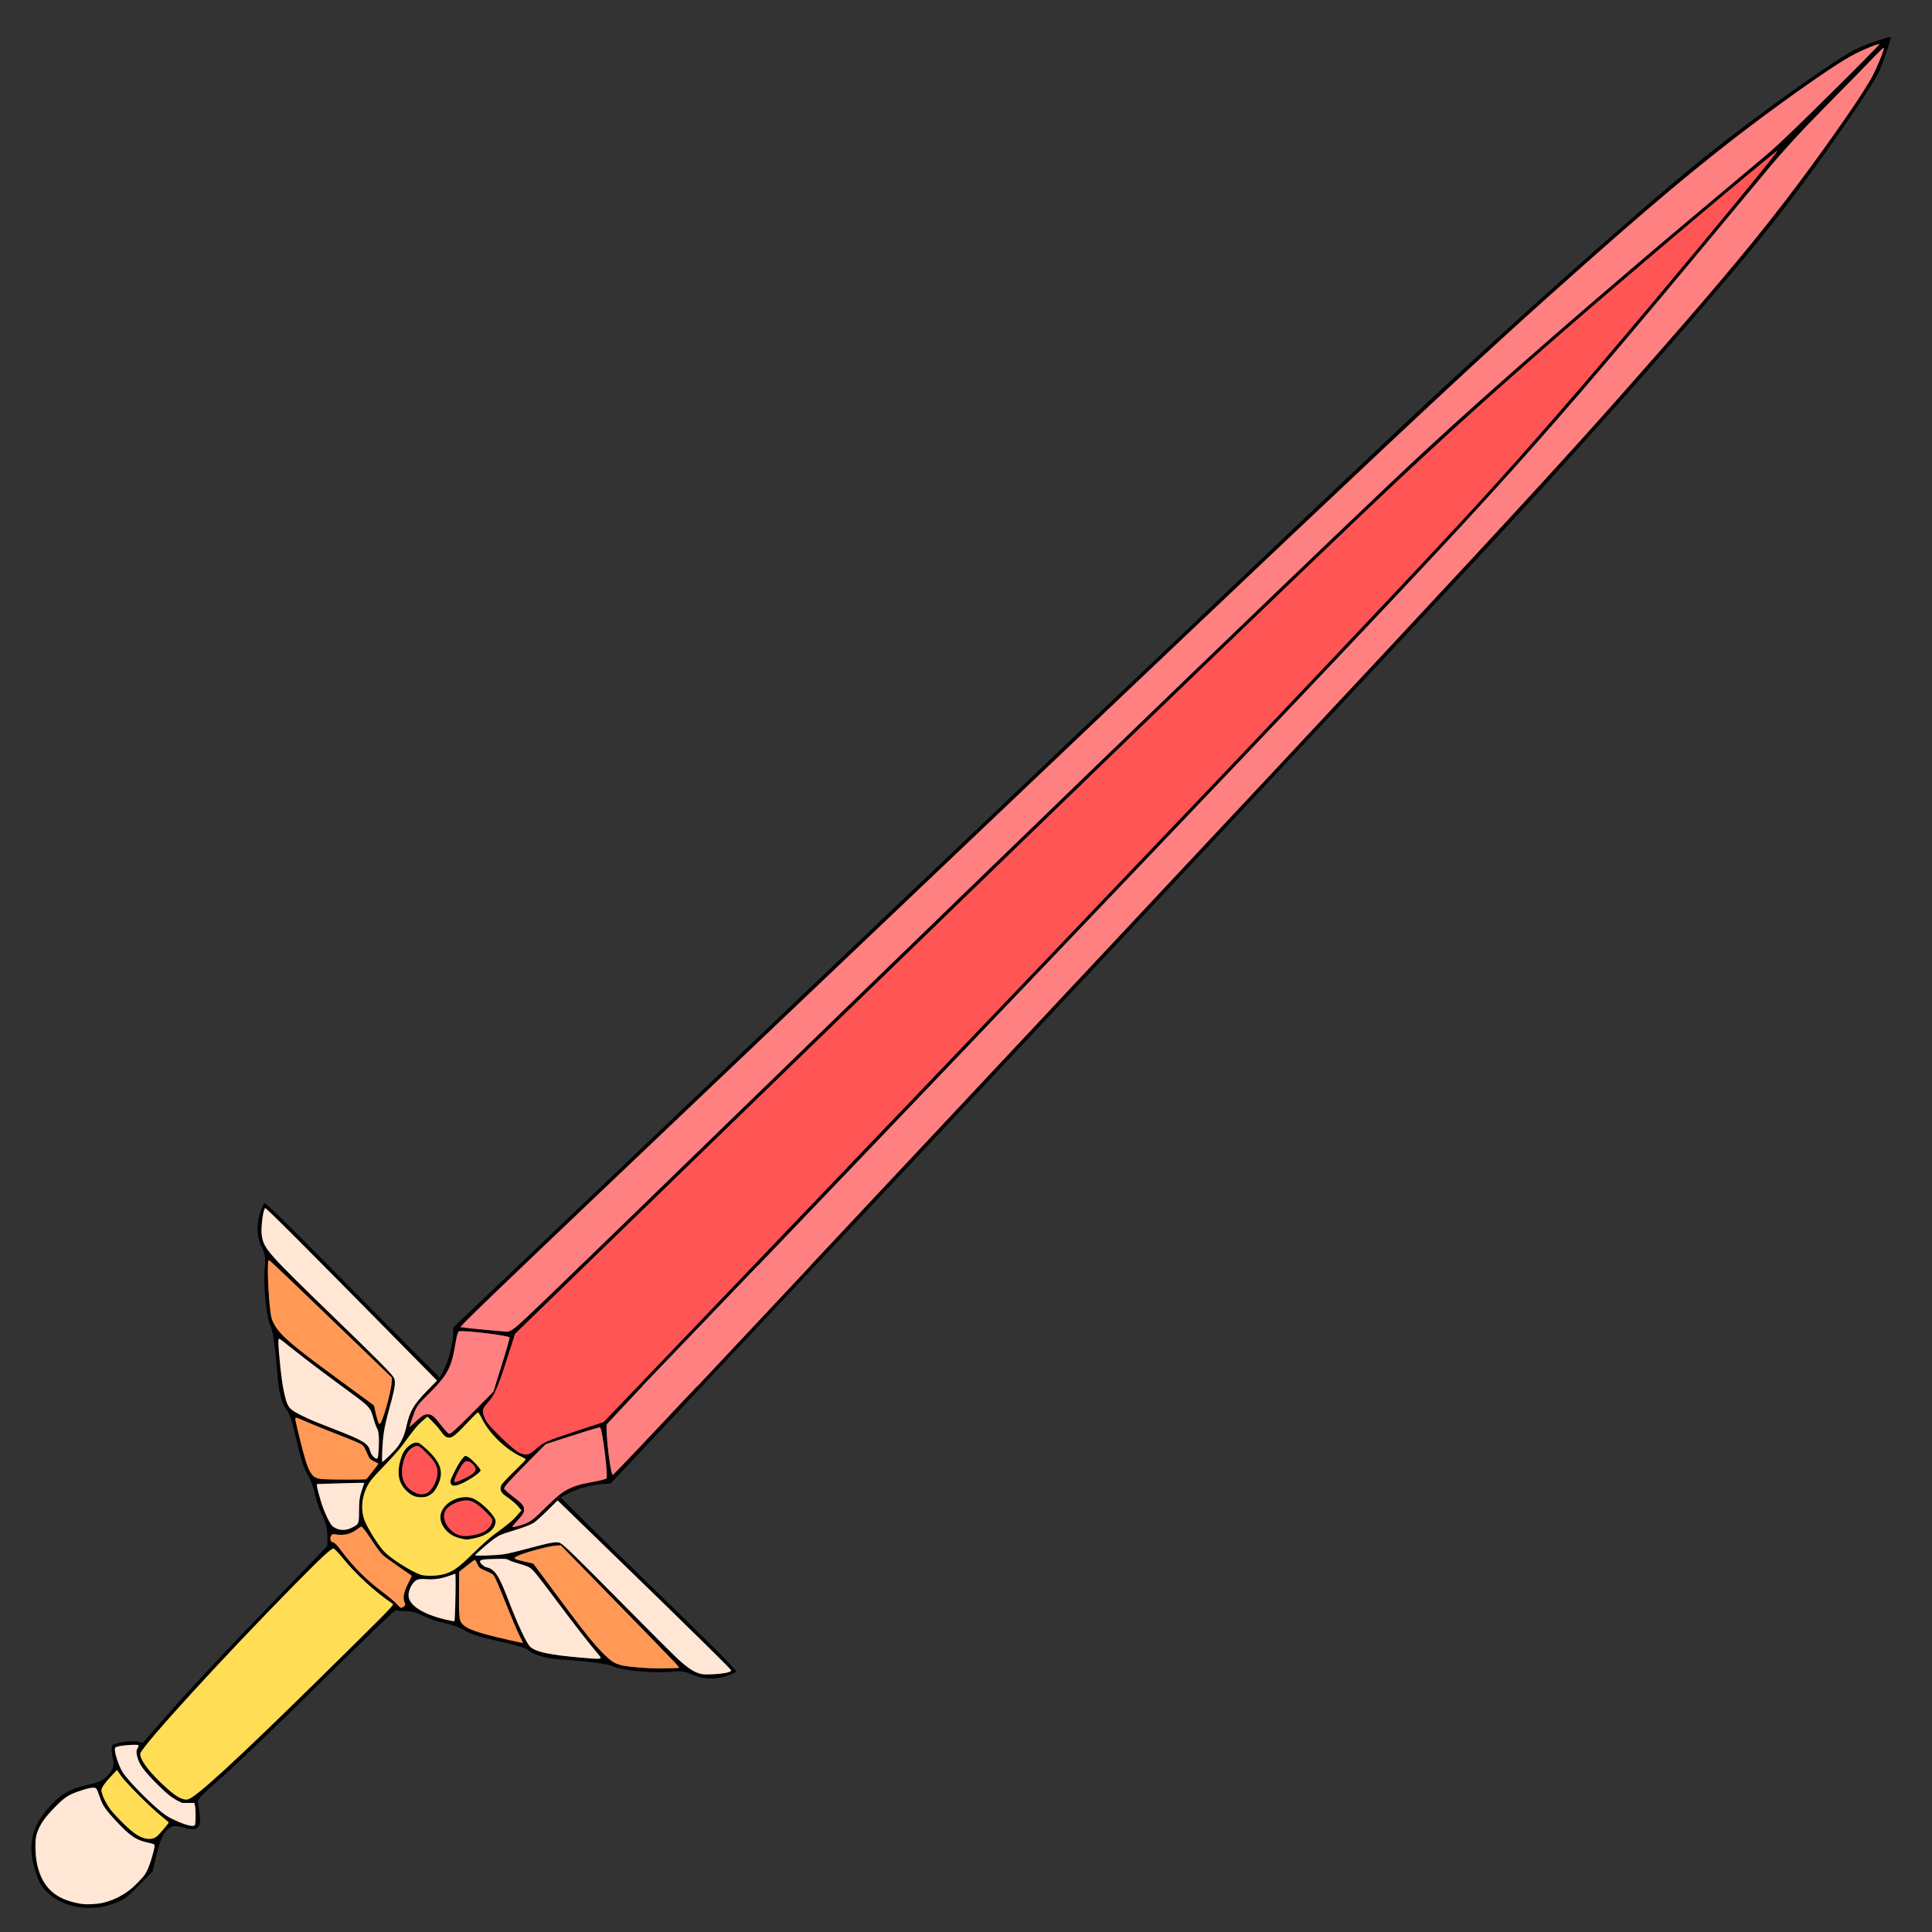 <?xml version="1.0" encoding="UTF-8" standalone="no"?>
<svg
   xmlns:dc="http://purl.org/dc/elements/1.1/"
   xmlns:cc="http://creativecommons.org/ns#"
   xmlns:rdf="http://www.w3.org/1999/02/22-rdf-syntax-ns#"
   xmlns:svg="http://www.w3.org/2000/svg"
   xmlns="http://www.w3.org/2000/svg"
   xmlns:sodipodi="http://sodipodi.sourceforge.net/DTD/sodipodi-0.dtd"
   xmlns:inkscape="http://www.inkscape.org/namespaces/inkscape"
   cursor="default"
   viewBox="0 0 256 256"
   version="1.1"
   id="svg50"
   sodipodi:docname="saintpowersword.svg"
   inkscape:version="1.0.2-2 (e86c870879, 2021-01-15)">
  <rect x="0" y="0" width="256" height="256" fill="#333333" stroke="none"/>
  <defs
     id="defs54" />
  <sodipodi:namedview
     pagecolor="#ffffff"
     bordercolor="#666666"
     borderopacity="1"
     objecttolerance="10"
     gridtolerance="10"
     guidetolerance="10"
     inkscape:pageopacity="0"
     inkscape:pageshadow="2"
     inkscape:window-width="1920"
     inkscape:window-height="1017"
     id="namedview52"
     showgrid="false"
     inkscape:zoom="24.133878"
     inkscape:cx="59.6391"
     inkscape:cy="196.32094"
     inkscape:window-x="-8"
     inkscape:window-y="-8"
     inkscape:window-maximized="1"
     inkscape:current-layer="svg50"
     inkscape:document-rotation="0" />
  <path
     style="fill:#000000;stroke-width:0.238"
     d="m 4.796,248.283 c -1.194,-3.537 -0.723,-6.079 1.617,-8.721 1.656,-1.87 2.806,-2.534 5.35,-3.09 1.198,-0.262 1.863,-0.55 2.304,-0.997 1.004,-1.019 1.131,-1.43 0.838,-2.713 -0.156,-0.68 -0.15,-1.346 0.014,-1.511 0.386,-0.388 2.944,-0.706 3.478,-0.432 0.231,0.119 0.507,0.124 0.614,0.012 0.107,-0.112 1.888,-2.136 3.958,-4.5 2.07,-2.363 7.51,-8.165 12.088,-12.894 l 8.324,-8.598 -0.005,-1.385 c -0.004,-0.942 -0.216,-1.785 -0.663,-2.636 -0.362,-0.688 -0.79,-1.921 -0.952,-2.74 -0.162,-0.819 -0.582,-1.977 -0.934,-2.575 -0.653,-1.107 -0.917,-1.959 -1.843,-5.934 -0.288,-1.238 -0.694,-2.422 -0.901,-2.632 -0.587,-0.595 -1.09,-2.195 -1.238,-3.945 -0.431,-5.07 -0.641,-6.539 -1.069,-7.473 -0.523,-1.143 -0.912,-5.622 -0.672,-7.751 0.103,-0.918 -0.006,-1.648 -0.351,-2.354 -0.685,-1.4 -0.808,-3.083 -0.332,-4.555 0.219,-0.678 0.485,-1.32 0.591,-1.427 0.145,-0.146 3.056,2.711 11.699,11.479 6.328,6.42 11.54,11.639 11.581,11.597 0.041,-0.041 0.321,-0.574 0.622,-1.182 0.566,-1.145 1.095,-3.319 1.136,-4.664 l 0.023,-0.772 13.528,-12.885 C 123.484,115.491 171.359,70.023 185.79,56.453 c 14.099,-13.258 31.704,-28.915 40.102,-35.663 7.037,-5.655 17.884,-13.358 20.309,-14.422 1.46,-0.641 4.207,-1.57 4.318,-1.461 0.11,0.11 -0.799,2.864 -1.429,4.328 -1.047,2.432 -8.672,13.335 -14.276,20.412 -6.661,8.411 -22.117,26.048 -35.292,40.271 C 186.713,83.743 134.426,139.588 87.84,189.195 l -6.934,7.384 -0.77,0.029 c -1.344,0.051 -3.514,0.595 -4.655,1.169 -0.607,0.305 -1.137,0.589 -1.178,0.63 -0.041,0.042 5.215,5.215 11.68,11.497 8.83,8.579 11.707,11.47 11.562,11.616 -0.106,0.107 -0.746,0.378 -1.423,0.602 -1.469,0.487 -3.152,0.376 -4.557,-0.299 -0.708,-0.34 -1.439,-0.444 -2.356,-0.334 -2.128,0.255 -6.609,-0.102 -7.756,-0.616 -0.937,-0.421 -2.408,-0.621 -7.481,-1.015 -1.751,-0.136 -3.355,-0.627 -3.954,-1.21 -0.212,-0.206 -1.399,-0.603 -2.639,-0.882 -3.981,-0.897 -4.836,-1.155 -5.947,-1.8 -0.6,-0.348 -1.761,-0.76 -2.581,-0.916 -0.82,-0.156 -2.057,-0.579 -2.75,-0.939 -0.788,-0.411 -1.659,-0.645 -2.33,-0.627 -0.589,0.015 -1.15,-0.05 -1.245,-0.144 -0.116,-0.115 -3.32,2.943 -9.668,9.229 -5.222,5.171 -11.124,10.847 -13.115,12.614 -3.107,2.756 -3.608,3.267 -3.528,3.596 0.051,0.211 0.165,0.951 0.252,1.643 0.227,1.797 -0.289,2.264 -1.966,1.776 -0.699,-0.203 -1.436,-0.296 -1.637,-0.206 -1.008,0.453 -1.545,1.395 -2.1,3.681 l -0.568,2.342 -1.845,1.858 c -1.748,1.761 -1.933,1.888 -3.518,2.434 -3.07,1.056 -6.606,0.394 -8.631,-1.618 -0.657,-0.652 -1.03,-1.29 -1.407,-2.407 z m 4.311,3.594 c 3.253,1.072 6.549,0.206 9.139,-2.402 1.052,-1.06 1.266,-1.426 1.78,-3.05 0.322,-1.015 0.519,-1.911 0.439,-1.991 -0.08,-0.08 -0.488,-0.204 -0.905,-0.276 -1.422,-0.245 -2.406,-0.913 -4.204,-2.859 -1.441,-1.559 -1.78,-2.059 -2.139,-3.154 -0.402,-1.23 -0.457,-1.3 -0.981,-1.272 -0.305,0.016 -1.217,0.272 -2.026,0.568 -1.291,0.473 -1.665,0.735 -3.057,2.144 -1.968,1.991 -2.606,3.452 -2.461,5.637 0.243,3.66 1.618,5.734 4.415,6.656 z M 18.215,243.184 c 0.443,0.249 1.149,0.46 1.567,0.47 0.676,0.016 0.871,-0.109 1.749,-1.117 0.847,-0.974 0.931,-1.158 0.589,-1.293 -0.684,-0.271 -5.402,-4.803 -6.018,-5.782 -0.32,-0.508 -0.6,-0.912 -0.623,-0.9 -0.023,0.014 -0.511,0.549 -1.083,1.192 -0.946,1.063 -1.023,1.238 -0.844,1.921 0.108,0.413 0.421,1.111 0.695,1.55 0.697,1.117 3.006,3.419 3.97,3.959 z m 3.656,-2.717 c 1.298,0.88 3.619,1.711 3.923,1.404 0.243,-0.245 0.175,-2.686 -0.082,-2.941 -0.089,-0.088 -0.38,-0.094 -0.646,-0.013 -0.921,0.282 -2.36,-0.553 -4.26,-2.473 -0.965,-0.975 -1.936,-2.101 -2.158,-2.503 -0.546,-0.986 -0.738,-1.997 -0.437,-2.3 0.136,-0.137 0.18,-0.315 0.099,-0.396 -0.19,-0.189 -2.792,0.074 -3.022,0.306 -0.273,0.275 0.384,2.425 1.036,3.388 0.842,1.245 4.274,4.665 5.547,5.527 z m 1.689,-2.379 c 0.419,0.208 0.962,0.385 1.207,0.393 0.789,0.027 7.273,-5.913 17.686,-16.196 l 9.784,-9.662 -0.495,-0.3 c -1.698,-1.028 -4.353,-3.387 -5.711,-5.073 -0.798,-0.991 -1.568,-1.918 -1.711,-2.06 -0.228,-0.226 -0.881,0.37 -5.4,4.931 -8.749,8.831 -20.332,21.521 -20.343,22.287 -0.003,0.214 0.186,0.727 0.42,1.14 0.595,1.05 3.644,4.085 4.563,4.54 z m 27.665,-26.752 c 0.641,0.448 1.301,1.038 1.466,1.312 0.214,0.355 0.414,0.446 0.698,0.319 0.223,-0.1 0.34,-0.293 0.266,-0.44 -0.344,-0.682 -0.216,-1.639 0.346,-2.593 0.34,-0.576 0.548,-1.112 0.464,-1.192 -0.085,-0.079 -1.012,-0.722 -2.06,-1.427 -1.872,-1.259 -1.929,-1.316 -3.09,-3.125 -0.651,-1.013 -1.274,-1.864 -1.386,-1.891 -0.112,-0.027 -0.351,0.101 -0.533,0.284 -0.603,0.607 -1.97,1.02 -2.603,0.785 -0.698,-0.258 -1.053,-0.038 -0.99,0.613 0.028,0.286 0.136,0.411 0.318,0.367 0.152,-0.036 0.441,0.179 0.644,0.477 1.62,2.396 3.988,4.782 6.461,6.509 z m -6.263,-8.679 c 0.687,0.216 1.827,-0.135 2.437,-0.749 0.151,-0.152 0.217,-0.888 0.148,-1.636 -0.07,-0.748 0.064,-1.907 0.297,-2.574 l 0.423,-1.214 -3.169,0.096 -3.169,0.096 0.373,1.496 c 0.355,1.425 1.265,3.558 1.723,4.035 0.118,0.122 0.54,0.326 0.939,0.451 z m 12.088,11.33 c 0.694,0.259 1.7,0.552 2.237,0.653 l 0.976,0.182 0.066,-3.16 0.066,-3.16 -1.193,0.448 c -0.683,0.256 -1.781,0.397 -2.568,0.33 -1.457,-0.125 -1.719,0.008 -2.268,1.155 -0.697,1.456 0.182,2.62 2.684,3.553 z m -3.884,-6.698 c 2.123,1.343 2.944,1.632 4.305,1.513 2.089,-0.183 3.026,-0.718 5.141,-2.933 1.287,-1.348 2.395,-2.314 3.346,-2.918 0.782,-0.496 1.803,-1.332 2.268,-1.857 l 0.845,-0.954 -0.574,-0.673 c -0.316,-0.37 -0.935,-0.876 -1.377,-1.125 -0.667,-0.375 -0.809,-0.555 -0.837,-1.063 -0.031,-0.547 0.155,-0.786 1.765,-2.271 1.595,-1.471 1.756,-1.677 1.418,-1.811 -1.509,-0.598 -2.179,-1.052 -3.521,-2.383 -1.342,-1.332 -1.8,-1.998 -2.409,-3.503 -0.136,-0.337 -0.341,-0.175 -1.8,1.431 -1.474,1.621 -1.711,1.808 -2.258,1.781 -0.508,-0.025 -0.689,-0.165 -1.069,-0.83 -0.252,-0.44 -0.762,-1.056 -1.134,-1.369 l -0.677,-0.569 -0.948,0.852 c -0.521,0.468 -1.35,1.495 -1.84,2.281 -0.597,0.956 -1.555,2.071 -2.894,3.367 -2.2,2.13 -2.729,3.072 -2.896,5.162 -0.108,1.343 0.188,2.189 1.472,4.207 1.362,2.14 1.53,2.307 3.676,3.664 z m -0.261,-11.121 c -0.341,-0.859 0.036,-3.108 0.681,-4.058 0.264,-0.388 0.73,-0.756 1.147,-0.905 0.664,-0.237 0.773,-0.187 1.974,0.912 1.963,1.797 2.273,3.356 1.045,5.258 -1.216,1.883 -3.882,1.219 -4.846,-1.208 z m 2.46,1.751 c 1.01,0.317 1.829,-0.252 2.36,-1.639 0.537,-1.404 0.251,-2.301 -1.191,-3.733 -1.035,-1.028 -1.147,-1.082 -1.703,-0.831 -0.749,0.34 -1.208,1.101 -1.482,2.457 -0.36,1.784 0.427,3.246 2.016,3.745 z m 3.026,3.668 c -0.408,-1.363 0.684,-2.716 2.572,-3.185 1.273,-0.316 2.355,0.163 3.745,1.659 1.108,1.193 1.159,1.301 0.926,1.967 -0.329,0.942 -1.244,1.539 -2.878,1.877 -1.962,0.406 -3.848,-0.597 -4.364,-2.318 z m 2.513,1.847 c 0.789,0.248 2.535,-0.042 3.393,-0.563 0.308,-0.187 0.68,-0.609 0.826,-0.937 0.248,-0.557 0.192,-0.669 -0.843,-1.697 -0.678,-0.673 -1.409,-1.195 -1.883,-1.344 -0.985,-0.31 -2.776,0.342 -3.328,1.211 -0.683,1.076 0.291,2.845 1.835,3.33 z m -1.174,-7.535 c 0.769,-1.728 1.605,-3.02 1.955,-3.022 0.462,-0.001 2.057,1.562 2.059,2.018 0.001,0.357 -2.671,1.926 -3.415,2.005 -0.608,0.064 -0.875,-0.382 -0.599,-1.001 z m 1.782,0.024 c 1.384,-0.687 1.687,-1.021 1.408,-1.555 -0.331,-0.632 -1.068,-0.947 -1.411,-0.602 -0.526,0.529 -1.522,2.568 -1.282,2.624 0.128,0.03 0.707,-0.18 1.285,-0.467 z m -16.104,0.139 3.134,-0.053 0.783,-0.989 c 0.43,-0.544 0.787,-1.028 0.792,-1.076 0.005,-0.048 -0.265,-0.189 -0.6,-0.313 -0.485,-0.179 -0.662,-0.387 -0.863,-1.012 -0.139,-0.432 -0.398,-0.93 -0.575,-1.106 -0.177,-0.176 -1.74,-0.847 -3.473,-1.491 -1.733,-0.644 -3.692,-1.441 -4.352,-1.771 -0.862,-0.43 -1.178,-0.493 -1.12,-0.22 0.558,2.627 1.428,5.918 1.74,6.58 0.216,0.459 0.62,0.985 0.898,1.168 0.29,0.192 1.837,0.312 3.639,0.282 z m 18.526,20.378 c 0.866,0.24 2.43,0.622 3.474,0.848 l 1.899,0.411 -0.611,-1.203 c -0.336,-0.662 -1.149,-2.617 -1.805,-4.346 -0.657,-1.729 -1.339,-3.287 -1.516,-3.462 -0.177,-0.176 -0.676,-0.431 -1.11,-0.567 -0.627,-0.197 -0.835,-0.372 -1.018,-0.856 -0.126,-0.334 -0.269,-0.604 -0.317,-0.598 -0.048,0.004 -0.527,0.363 -1.065,0.795 l -0.978,0.785 -0.063,2.989 c -0.035,1.644 0.028,3.204 0.139,3.468 0.302,0.716 1.214,1.249 2.971,1.736 z M 40.197,187.679 c 0.769,0.379 2.83,1.22 4.58,1.87 3.296,1.223 4.122,1.76 4.309,2.801 0.095,0.528 0.696,1.087 0.923,0.858 0.227,-0.229 0.274,-3.519 0.054,-3.743 -0.143,-0.145 -0.328,-0.517 -0.411,-0.826 -0.634,-2.37 -0.248,-1.933 -4.349,-4.925 -3.485,-2.542 -6.469,-4.832 -7.914,-6.072 -0.606,-0.52 -0.608,-0.502 -0.279,2.978 0.33,3.489 0.779,5.466 1.375,6.058 0.173,0.171 0.943,0.622 1.711,1 z m 31.517,31.23 c 0.619,0.196 2.702,0.495 4.629,0.663 3.482,0.304 3.501,0.302 2.976,-0.301 -1.25,-1.436 -3.561,-4.404 -6.129,-7.87 -3.022,-4.08 -2.581,-3.697 -4.956,-4.314 -0.31,-0.081 -0.683,-0.263 -0.829,-0.405 -0.225,-0.219 -3.515,-0.148 -3.742,0.081 -0.227,0.229 0.336,0.826 0.865,0.917 1.036,0.179 1.589,1.003 2.761,4.112 1.256,3.334 2.427,5.875 2.953,6.407 0.19,0.194 0.853,0.512 1.472,0.709 z M 53.066,191.142 c 0.306,-0.515 0.614,-1.291 0.685,-1.723 0.339,-2.059 1.022,-3.361 2.6,-4.954 l 1.522,-1.536 -11.267,-11.433 c -6.197,-6.288 -11.335,-11.433 -11.417,-11.432 -0.306,7.9e-4 -0.67,2.77 -0.484,3.69 0.371,1.841 0.732,2.25 9.317,10.54 6.555,6.33 8.156,7.961 8.317,8.477 0.122,0.391 -0.096,1.659 -0.562,3.263 -0.837,2.883 -1.066,4.186 -1.11,6.312 l -0.029,1.411 0.936,-0.839 c 0.515,-0.461 1.186,-1.26 1.492,-1.776 z m 13.712,14.787 c 0.792,-0.117 2.615,-0.562 4.053,-0.988 1.593,-0.473 2.863,-0.7 3.254,-0.58 0.518,0.158 2.16,1.746 8.537,8.256 8.352,8.525 8.763,8.884 10.606,9.241 0.921,0.179 3.688,-0.205 3.687,-0.511 -1.92e-4,-0.082 -5.182,-5.183 -11.514,-11.335 l -11.514,-11.185 -1.545,1.557 c -1.635,1.647 -1.602,1.63 -5.816,2.906 -0.444,0.135 -1.359,0.768 -2.184,1.514 l -1.419,1.282 1.208,0.028 c 0.665,0.015 1.856,-0.067 2.648,-0.184 z M 40.703,179.679 c 1.197,0.915 3.684,2.76 5.526,4.099 l 3.35,2.436 0.223,1.046 c 0.421,1.977 0.533,1.93 1.298,-0.552 0.399,-1.293 0.746,-2.758 0.771,-3.255 l 0.046,-0.903 -8.09,-7.794 c -4.45,-4.287 -8.135,-7.797 -8.19,-7.801 -0.28,-0.02 -0.026,6.287 0.302,7.479 0.452,1.646 1.353,2.636 4.766,5.245 z m 41.836,41.022 c 1.194,0.319 7.503,0.528 7.481,0.248 -0.004,-0.055 -3.541,-3.715 -7.86,-8.134 l -7.852,-8.034 -0.903,0.052 c -0.497,0.029 -1.959,0.386 -3.249,0.794 -2.475,0.783 -2.523,0.895 -0.548,1.301 l 1.043,0.214 2.974,4 c 4.304,5.79 4.731,6.329 6.2,7.83 1.192,1.218 1.473,1.396 2.714,1.728 z M 56.884,187.397 c 0.476,0.103 0.786,0.379 1.444,1.284 0.461,0.634 0.972,1.211 1.135,1.283 0.224,0.099 0.975,-0.558 3.096,-2.714 l 2.8,-2.844 1.086,-3.441 c 0.597,-1.892 1.088,-3.569 1.091,-3.727 0.005,-0.248 -6.027,-0.997 -6.71,-0.833 -0.137,0.033 -0.348,0.755 -0.468,1.606 -0.432,3.044 -1.13,4.373 -3.477,6.62 -1.553,1.486 -1.723,1.727 -2.159,3.045 l -0.473,1.431 1.015,-0.921 c 0.819,-0.743 1.131,-0.895 1.62,-0.789 z m 12.904,14.417 c 0.62,-0.257 1.324,-0.841 2.438,-2.021 2.191,-2.322 3.533,-3.035 6.559,-3.486 0.849,-0.127 1.57,-0.343 1.602,-0.48 0.159,-0.684 -0.633,-6.71 -0.881,-6.704 -0.157,0.005 -1.831,0.507 -3.719,1.118 l -3.433,1.111 -2.824,2.82 c -2.14,2.137 -2.792,2.892 -2.691,3.116 0.073,0.162 0.654,0.669 1.291,1.125 1.665,1.194 1.753,1.748 0.482,3.028 -0.907,0.914 -0.923,0.955 -0.325,0.848 0.346,-0.062 1.021,-0.276 1.501,-0.475 z m -0.533,-9.194 c 0.807,0.205 0.93,0.157 1.768,-0.688 0.797,-0.803 1.366,-1.06 4.941,-2.234 l 4.04,-1.326 5.613,-5.877 c 3.087,-3.232 11.789,-12.321 19.338,-20.198 42.475,-44.318 75.3,-78.822 88.181,-92.694 9.682,-10.426 20.204,-22.632 36.459,-42.292 5.414,-6.548 6.61,-8.062 5.706,-7.221 -0.191,0.178 -2.05,1.737 -4.13,3.464 -17.464,14.502 -34.649,29.493 -44.937,39.197 -14.369,13.553 -49.431,47.392 -92.058,88.845 -7.822,7.606 -16.847,16.374 -20.057,19.484 l -5.837,5.654 -1.297,4.049 c -1.146,3.576 -1.402,4.155 -2.194,4.952 -0.745,0.75 -0.873,1.006 -0.755,1.508 0.251,1.068 0.701,1.675 2.545,3.433 1.425,1.359 1.99,1.769 2.674,1.942 z m -1.804,-16.245 c 0.498,-0.034 1.981,-1.412 11.892,-11.055 C 131.547,114.533 171.617,75.83 186.317,61.997 196.632,52.291 212.537,38.43 230.991,23.066 c 5.192,-4.322 6.342,-5.385 11.964,-11.05 l 6.219,-6.268 -1.317,0.486 c -2.088,0.77 -3.935,1.864 -8.054,4.771 -11.884,8.387 -19.506,14.683 -38.186,31.54 -11.471,10.352 -30.156,28.001 -97.009,91.628 -10.082,9.596 -23.723,22.575 -30.314,28.843 -6.59,6.268 -12.3,11.716 -12.689,12.108 l -0.707,0.712 2.992,0.289 c 1.646,0.159 3.248,0.272 3.561,0.251 z m 25.875,6.263 c 6.505,-6.937 20.824,-22.206 31.822,-33.93 62.425,-66.552 77.82,-83.092 88.084,-94.631 16.723,-18.801 22.964,-26.469 31.265,-38.412 2.877,-4.139 3.958,-5.994 4.713,-8.088 l 0.476,-1.321 -6.223,6.264 c -5.624,5.662 -6.679,6.82 -10.964,12.043 -15.231,18.564 -28.977,34.568 -38.609,44.953 -13.831,14.911 -57.832,61.12 -102.559,107.706 -5.927,6.173 -10.838,11.343 -10.912,11.488 -0.262,0.51 0.491,6.914 0.791,6.724 0.159,-0.101 5.611,-5.859 12.116,-12.796 z"
     id="path858"
     inkscape:transform-center-x="5.8255722"
     inkscape:transform-center-y="-11.651879" />
  <path
     style="font-variation-settings:normal;opacity:1;vector-effect:none;fill:#ff8080;fill-opacity:1;stroke-width:0.027;stroke-linecap:butt;stroke-linejoin:miter;stroke-miterlimit:4;stroke-dasharray:none;stroke-dashoffset:0;stroke-opacity:1;stop-color:#000000;stop-opacity:1"
     d="m 64.438,176.229 c -1.439,-0.124 -2.823,-0.281 -3.078,-0.349 -0.546,-0.146 -4.796,3.95 47.789,-46.067 77.305,-73.531 85.322,-81.064 101.683,-95.551 10.549,-9.341 17.522,-15.035 25.358,-20.707 4.632,-3.353 8.049,-5.633 9.641,-6.433 1.417,-0.712 3.074,-1.372 3.181,-1.265 0.118,0.118 -12.527,12.596 -14.312,14.123 -0.944,0.808 -4.475,3.78 -7.847,6.603 -14.797,12.392 -29.242,24.977 -38.087,33.18 -9.581,8.886 -43.63,41.701 -90.323,87.05 -29.395,28.548 -29.715,28.856 -30.569,29.377 -0.271,0.165 -0.566,0.292 -0.656,0.282 -0.09,-0.01 -1.341,-0.12 -2.779,-0.244 z"
     id="path869" />
  <path
     style="font-variation-settings:normal;opacity:1;vector-effect:none;fill:#ff8080;fill-opacity:1;stroke-width:0.027;stroke-linecap:butt;stroke-linejoin:miter;stroke-miterlimit:4;stroke-dasharray:none;stroke-dashoffset:0;stroke-opacity:1;stop-color:#000000;stop-opacity:1"
     d="m 86.428,182.307 c 11.631,-12.048 68.267,-71.355 85.589,-89.625 29.723,-31.349 32.934,-34.973 61.974,-69.943 2.283,-2.749 4.631,-5.309 7.98,-8.701 2.61,-2.644 5.363,-5.459 6.119,-6.257 0.755,-0.798 1.431,-1.45 1.502,-1.45 0.18,0 -0.735,2.325 -1.465,3.723 -1.109,2.124 -5.514,8.507 -9.956,14.426 -4.869,6.488 -9.472,12.044 -18.615,22.473 C 205.593,62.877 199.634,69.303 124.147,149.822 L 92.41,183.675 h -3.651 -3.651 z"
     id="path877" />
  <path
     style="font-variation-settings:normal;opacity:1;vector-effect:none;fill:#ff8080;fill-opacity:1;stroke-width:0.007;stroke-linecap:butt;stroke-linejoin:miter;stroke-miterlimit:4;stroke-dasharray:none;stroke-dashoffset:0;stroke-opacity:1;stop-color:#000000;stop-opacity:1"
     d="m 81.103,195.295 c -0.267,-0.644 -0.726,-4.356 -0.727,-5.878 l -2.35e-4,-0.647 0.127,-0.161 c 0.07,-0.089 1.016,-1.1 2.103,-2.248 1.087,-1.148 2.218,-2.352 2.514,-2.677 0.296,-0.325 1.48,-1.567 2.631,-2.761 1.834,-1.902 10.653,-11.1 12.181,-12.703 l 0.56,-0.587 3.477,-0.003 3.477,-0.003 -0.084,0.093 c -0.43,0.478 -14.977,15.973 -15.025,16.004 -0.035,0.023 -0.825,0.853 -1.754,1.844 -5.552,5.922 -9.304,9.862 -9.392,9.862 -0.019,0 -0.059,-0.061 -0.09,-0.135 z"
     id="path879" />
  <path
     style="font-variation-settings:normal;opacity:1;vector-effect:none;fill:#ff8080;fill-opacity:1;stroke-width:0.01;stroke-linecap:butt;stroke-linejoin:miter;stroke-miterlimit:4;stroke-dasharray:none;stroke-dashoffset:0;stroke-opacity:1;stop-color:#000000;stop-opacity:1"
     d="m 67.89,202.297 c -0.021,-0.034 0.242,-0.36 0.585,-0.723 0.759,-0.804 0.962,-1.131 0.963,-1.545 9.49e-4,-0.514 -0.248,-0.801 -1.552,-1.797 -0.322,-0.246 -0.704,-0.568 -0.848,-0.715 l -0.262,-0.268 0.107,-0.2 c 0.196,-0.364 1.037,-1.271 3.24,-3.494 l 2.181,-2.2 2.42,-0.782 c 2.745,-0.887 4.405,-1.394 4.651,-1.421 0.15,-0.016 0.177,0.007 0.246,0.214 0.256,0.768 0.775,4.754 0.775,5.952 v 0.576 l -0.309,0.116 c -0.311,0.116 -0.485,0.155 -2.153,0.474 -1.122,0.215 -1.731,0.402 -2.489,0.766 -0.944,0.454 -1.515,0.902 -2.989,2.349 -1.966,1.931 -2.182,2.088 -3.394,2.485 -0.691,0.226 -1.116,0.304 -1.172,0.213 z"
     id="path881" />
  <path
     style="font-variation-settings:normal;opacity:1;vector-effect:none;fill:#ff8080;fill-opacity:1;stroke-width:0.01;stroke-linecap:butt;stroke-linejoin:miter;stroke-miterlimit:4;stroke-dasharray:none;stroke-dashoffset:0;stroke-opacity:1;stop-color:#000000;stop-opacity:1"
     d="m 59.116,189.647 c -0.176,-0.185 -0.534,-0.614 -0.795,-0.952 -0.802,-1.039 -1.13,-1.289 -1.687,-1.289 -0.434,0 -0.697,0.174 -1.839,1.222 -0.294,0.269 -0.534,0.465 -0.534,0.434 0,-0.12 0.707,-2.136 0.843,-2.404 0.232,-0.459 0.576,-0.854 1.792,-2.064 2.255,-2.243 2.875,-3.332 3.316,-5.831 0.278,-1.573 0.33,-1.818 0.449,-2.095 l 0.119,-0.278 h 0.579 c 1.367,0 5.95,0.602 6.157,0.808 0.062,0.062 -0.355,1.528 -1.216,4.267 -0.343,1.092 -0.691,2.201 -0.773,2.465 l -0.149,0.479 -2.409,2.43 c -2.3,2.32 -3.2,3.146 -3.429,3.146 -0.057,0 -0.248,-0.152 -0.424,-0.337 z"
     id="path883" />
  <path
     style="font-variation-settings:normal;opacity:1;vector-effect:none;fill:#ff5555;fill-opacity:1;stroke-width:0.027;stroke-linecap:butt;stroke-linejoin:miter;stroke-miterlimit:4;stroke-dasharray:none;stroke-dashoffset:0;stroke-opacity:1;stop-color:#000000;stop-opacity:1"
     d="m 68.745,192.462 c -0.784,-0.386 -4.046,-3.559 -4.378,-4.258 -0.552,-1.163 -0.524,-1.485 0.196,-2.27 0.945,-1.031 1.355,-1.948 2.588,-5.788 l 1.095,-3.41 30.042,-29.166 C 141.872,105.256 167.909,80.111 182.112,66.616 c 9.795,-9.306 19.084,-17.635 32.071,-28.757 9.839,-8.425 21.298,-18.021 21.298,-17.834 0,0.323 -14.565,17.892 -23.518,28.369 -8.224,9.624 -14.096,16.209 -21.652,24.281 -14.653,15.654 -36.568,38.682 -81.5,85.637 l -28.815,30.113 -3.596,1.194 c -4.142,1.375 -4.309,1.45 -5.416,2.416 -0.913,0.797 -1.329,0.876 -2.24,0.428 z"
     id="path885" />
  <path
     style="font-variation-settings:normal;opacity:1;vector-effect:none;fill:#ffdd55;fill-opacity:1;stroke-width:0.01;stroke-linecap:butt;stroke-linejoin:miter;stroke-miterlimit:4;stroke-dasharray:none;stroke-dashoffset:0;stroke-opacity:1;stop-color:#000000;stop-opacity:1"
     d="m 55.704,208.652 c -1.414,-0.521 -4.012,-2.197 -4.877,-3.145 -0.675,-0.74 -1.833,-2.555 -2.391,-3.748 -0.656,-1.403 -0.586,-3.163 0.19,-4.751 0.345,-0.706 0.727,-1.174 2.202,-2.698 0.982,-1.014 2.095,-2.265 2.474,-2.779 1.667,-2.263 1.995,-2.663 2.646,-3.227 l 0.69,-0.597 0.738,0.741 c 0.406,0.408 0.908,0.993 1.116,1.301 0.208,0.308 0.518,0.613 0.689,0.677 0.584,0.222 0.981,-0.044 2.555,-1.709 0.82,-0.868 1.537,-1.579 1.594,-1.579 0.056,0 0.353,0.485 0.659,1.078 0.949,1.837 3.154,3.924 5.051,4.779 0.338,0.153 0.615,0.327 0.615,0.388 0,0.061 -0.708,0.794 -1.574,1.629 -0.866,0.836 -1.62,1.66 -1.677,1.833 -0.21,0.638 -0.031,0.957 0.895,1.595 0.477,0.329 1.077,0.844 1.332,1.146 l 0.465,0.548 -0.592,0.68 c -0.57,0.655 -1.104,1.099 -3.127,2.598 -0.516,0.382 -1.736,1.478 -2.712,2.436 -1.927,1.891 -2.714,2.447 -3.9,2.757 -0.909,0.237 -2.476,0.261 -3.058,0.047 z m 7.12,-4.822 c 1.759,-0.363 2.843,-1.228 2.843,-2.267 0,-0.669 -1.841,-2.525 -2.972,-2.998 -1.061,-0.443 -2.669,-0.054 -3.593,0.87 -0.975,0.975 -0.992,2.166 -0.046,3.271 0.615,0.718 1.42,1.093 2.778,1.295 0.051,0.008 0.497,-0.07 0.99,-0.172 z m -5.808,-5.78 c 0.425,-0.27 0.624,-0.516 0.961,-1.188 0.849,-1.698 0.506,-2.96 -1.271,-4.665 -0.543,-0.521 -1.125,-0.982 -1.294,-1.025 -0.732,-0.184 -1.791,0.667 -2.169,1.744 -0.75,2.133 -0.506,3.641 0.769,4.761 0.604,0.53 1.047,0.703 1.817,0.709 0.522,0.004 0.757,-0.063 1.188,-0.336 z m 4.147,-1.475 c 1.031,-0.456 2.511,-1.477 2.511,-1.733 0,-0.267 -1.212,-1.563 -1.695,-1.812 -0.342,-0.177 -0.353,-0.173 -0.73,0.264 -0.481,0.557 -1.559,2.639 -1.559,3.012 0,0.626 0.472,0.712 1.474,0.269 z"
     id="path887" />
  <path
     style="font-variation-settings:normal;opacity:1;vector-effect:none;fill:#ffdd55;fill-opacity:1;stroke-width:0.01;stroke-linecap:butt;stroke-linejoin:miter;stroke-miterlimit:4;stroke-dasharray:none;stroke-dashoffset:0;stroke-opacity:1;stop-color:#000000;stop-opacity:1"
     d="m 23.769,238.194 c -0.742,-0.348 -2.495,-1.898 -3.715,-3.284 -0.998,-1.133 -1.567,-2.137 -1.457,-2.568 0.263,-1.03 11.128,-12.916 20.525,-22.452 3.497,-3.549 4.747,-4.706 5.072,-4.697 0.111,0.003 0.677,0.587 1.257,1.298 1.784,2.185 4.112,4.316 6.553,5.999 0.207,0.143 -0.177,0.552 -4.981,5.305 -13.025,12.89 -19.409,18.915 -21.545,20.332 -0.625,0.415 -0.94,0.427 -1.709,0.067 z"
     id="path889" />
  <path
     style="font-variation-settings:normal;opacity:1;vector-effect:none;fill:#ffdd55;fill-opacity:1;stroke-width:0.01;stroke-linecap:butt;stroke-linejoin:miter;stroke-miterlimit:4;stroke-dasharray:none;stroke-dashoffset:0;stroke-opacity:1;stop-color:#000000;stop-opacity:1"
     d="m 19.223,243.601 c -0.822,-0.209 -1.524,-0.683 -2.746,-1.855 -0.707,-0.677 -1.548,-1.581 -1.868,-2.009 -0.598,-0.797 -1.173,-2.031 -1.173,-2.519 0,-0.331 0.453,-0.975 1.381,-1.962 l 0.691,-0.735 0.507,0.754 c 0.599,0.89 4.006,4.3 5.372,5.376 0.526,0.414 0.956,0.793 0.956,0.843 0,0.116 -1.036,1.349 -1.496,1.781 -0.384,0.361 -0.998,0.484 -1.624,0.325 z"
     id="path891" />
  <path
     style="font-variation-settings:normal;opacity:1;vector-effect:none;fill:#ffe6d5;fill-opacity:1;stroke-width:0.007;stroke-linecap:butt;stroke-linejoin:miter;stroke-miterlimit:4;stroke-dasharray:none;stroke-dashoffset:0;stroke-opacity:1;stop-color:#000000;stop-opacity:1"
     d="m 11.083,252.312 c -0.519,-0.056 -1.261,-0.212 -1.797,-0.376 -2.144,-0.657 -3.436,-1.913 -4.122,-4.007 -0.323,-0.986 -0.462,-1.941 -0.465,-3.198 -0.003,-1.29 0.087,-1.724 0.555,-2.666 0.388,-0.782 0.914,-1.468 1.902,-2.483 1.335,-1.371 1.826,-1.71 3.164,-2.189 1.349,-0.483 2.19,-0.63 2.399,-0.422 0.138,0.138 0.185,0.243 0.467,1.038 0.293,0.826 0.422,1.099 0.753,1.587 0.546,0.806 2.407,2.783 3.223,3.424 0.824,0.648 1.352,0.889 2.521,1.152 0.352,0.079 0.68,0.177 0.729,0.217 0.128,0.107 0.064,0.521 -0.248,1.599 -0.342,1.182 -0.628,1.888 -0.973,2.4 -0.285,0.424 -1.373,1.545 -1.898,1.956 -1.184,0.927 -2.509,1.557 -3.851,1.83 -0.577,0.118 -1.854,0.191 -2.36,0.136 z"
     id="path899" />
  <path
     style="font-variation-settings:normal;opacity:1;vector-effect:none;fill:#ffe6d5;fill-opacity:1;stroke-width:0.007;stroke-linecap:butt;stroke-linejoin:miter;stroke-miterlimit:4;stroke-dasharray:none;stroke-dashoffset:0;stroke-opacity:1;stop-color:#000000;stop-opacity:1"
     d="m 25.203,241.913 c -0.727,-0.12 -2.328,-0.79 -3.14,-1.313 -0.874,-0.563 -2.797,-2.326 -4.225,-3.874 -1.16,-1.257 -1.519,-1.715 -1.83,-2.338 -0.342,-0.685 -0.724,-1.856 -0.771,-2.367 -0.035,-0.38 -0.03,-0.408 0.102,-0.493 0.233,-0.151 1.085,-0.282 2.049,-0.317 1.062,-0.038 1.105,-0.016 0.845,0.427 -0.183,0.312 -0.19,0.609 -0.027,1.197 0.285,1.029 0.869,1.821 2.657,3.608 1.245,1.244 1.907,1.773 2.726,2.182 l 0.553,0.276 h 0.795 0.795 l 0.085,0.234 c 0.126,0.348 0.129,2.568 0.004,2.687 -0.129,0.123 -0.286,0.146 -0.618,0.091 z"
     id="path901" />
  <path
     style="font-variation-settings:normal;opacity:1;vector-effect:none;fill:#ffe6d5;fill-opacity:1;stroke-width:0.01;stroke-linecap:butt;stroke-linejoin:miter;stroke-miterlimit:4;stroke-dasharray:none;stroke-dashoffset:0;stroke-opacity:1;stop-color:#000000;stop-opacity:1"
     d="m 92.507,221.695 c -0.719,-0.252 -1.469,-0.768 -2.597,-1.787 -0.497,-0.448 -3.831,-3.773 -7.409,-7.388 -6.556,-6.624 -7.859,-7.888 -8.346,-8.092 -0.336,-0.141 -1.161,-0.038 -2.469,0.31 -2.975,0.79 -4.146,1.078 -4.848,1.195 -0.957,0.158 -3.933,0.272 -3.885,0.149 0.069,-0.18 2.057,-1.887 2.684,-2.303 0.561,-0.372 0.88,-0.507 2.067,-0.871 1.651,-0.507 2.474,-0.814 3.011,-1.126 0.215,-0.125 1.016,-0.844 1.78,-1.598 l 1.39,-1.371 0.599,0.583 c 0.33,0.32 2.576,2.499 4.991,4.842 7.151,6.935 10.372,10.073 13.094,12.753 4.511,4.444 4.387,4.314 4.258,4.442 -0.204,0.204 -1.246,0.377 -2.518,0.418 -1.153,0.037 -1.284,0.026 -1.803,-0.156 z"
     id="path903" />
  <path
     style="font-variation-settings:normal;opacity:1;vector-effect:none;fill:#ffe6d5;fill-opacity:1;stroke-width:0.01;stroke-linecap:butt;stroke-linejoin:miter;stroke-miterlimit:4;stroke-dasharray:none;stroke-dashoffset:0;stroke-opacity:1;stop-color:#000000;stop-opacity:1"
     d="m 50.637,192.486 c 0.1,-2.37 0.257,-3.323 0.992,-6.001 0.79,-2.88 0.864,-3.543 0.452,-4.087 -0.577,-0.763 -2.049,-2.243 -7.196,-7.237 -9.676,-9.389 -9.907,-9.649 -10.203,-11.503 -0.142,-0.89 0.191,-3.489 0.457,-3.567 0.15,-0.044 5.197,5.004 18.223,18.228 l 4.549,4.618 -1.237,1.262 c -1.839,1.877 -2.37,2.775 -2.802,4.743 -0.25,1.139 -0.653,2.059 -1.241,2.837 -0.388,0.512 -1.837,1.928 -1.975,1.928 -0.039,0 -0.048,-0.55 -0.02,-1.222 z"
     id="path905" />
  <path
     style="font-variation-settings:normal;opacity:1;vector-effect:none;fill:#ffe6d5;fill-opacity:1;stroke-width:0.01;stroke-linecap:butt;stroke-linejoin:miter;stroke-miterlimit:4;stroke-dasharray:none;stroke-dashoffset:0;stroke-opacity:1;stop-color:#000000;stop-opacity:1"
     d="m 76.99,219.647 c -4.199,-0.372 -5.937,-0.739 -6.712,-1.42 -0.497,-0.437 -1.658,-2.913 -2.985,-6.371 -1.205,-3.139 -1.754,-3.947 -2.839,-4.182 -0.307,-0.066 -0.848,-0.535 -0.848,-0.735 0,-0.27 0.341,-0.336 1.924,-0.371 1.544,-0.035 1.553,-0.034 1.967,0.182 0.228,0.119 0.835,0.331 1.349,0.471 0.514,0.139 1.089,0.344 1.278,0.455 0.493,0.288 0.948,0.844 3.69,4.513 2.361,3.158 4.296,5.645 5.303,6.818 0.265,0.309 0.482,0.594 0.482,0.633 0,0.209 -0.326,0.21 -2.61,0.007 z"
     id="path911" />
  <path
     style="font-variation-settings:normal;opacity:1;vector-effect:none;fill:#ffe6d5;fill-opacity:1;stroke-width:0.01;stroke-linecap:butt;stroke-linejoin:miter;stroke-miterlimit:4;stroke-dasharray:none;stroke-dashoffset:0;stroke-opacity:1;stop-color:#000000;stop-opacity:1"
     d="m 49.443,192.98 c -0.199,-0.209 -0.336,-0.462 -0.413,-0.759 -0.238,-0.93 -0.938,-1.358 -4.464,-2.733 -2.999,-1.169 -3.589,-1.416 -4.603,-1.924 -1.591,-0.798 -1.808,-1.038 -2.165,-2.393 -0.348,-1.324 -0.584,-3.011 -0.834,-5.964 -0.117,-1.387 -0.106,-1.823 0.045,-1.823 0.038,0 0.808,0.59 1.71,1.312 1.743,1.394 4.448,3.438 7.449,5.63 2.822,2.061 2.914,2.163 3.338,3.69 0.137,0.492 0.331,1.033 0.431,1.202 0.128,0.214 0.204,0.525 0.251,1.029 0.067,0.706 -0.022,2.615 -0.135,2.903 -0.089,0.227 -0.288,0.172 -0.612,-0.169 z"
     id="path913" />
  <path
     style="font-variation-settings:normal;opacity:1;vector-effect:none;fill:#ffe6d5;fill-opacity:1;stroke-width:0.01;stroke-linecap:butt;stroke-linejoin:miter;stroke-miterlimit:4;stroke-dasharray:none;stroke-dashoffset:0;stroke-opacity:1;stop-color:#000000;stop-opacity:1"
     d="m 44.659,202.574 c -0.234,-0.093 -0.519,-0.262 -0.633,-0.376 -0.274,-0.274 -0.718,-1.131 -1.139,-2.196 -0.44,-1.116 -1.018,-3.309 -0.883,-3.35 0.108,-0.032 6.218,-0.201 6.251,-0.172 0.011,0.01 -0.074,0.294 -0.191,0.632 -0.413,1.203 -0.477,1.615 -0.486,3.116 -0.009,1.679 -0.028,1.724 -0.894,2.169 -0.705,0.363 -1.403,0.423 -2.026,0.176 z"
     id="path915" />
  <path
     style="font-variation-settings:normal;opacity:1;vector-effect:none;fill:#ffe6d5;fill-opacity:1;stroke-width:0.01;stroke-linecap:butt;stroke-linejoin:miter;stroke-miterlimit:4;stroke-dasharray:none;stroke-dashoffset:0;stroke-opacity:1;stop-color:#000000;stop-opacity:1"
     d="m 59.38,214.679 c -2.934,-0.622 -4.937,-1.765 -5.208,-2.971 -0.199,-0.888 0.488,-2.22 1.251,-2.426 0.209,-0.056 0.623,-0.07 1.09,-0.035 0.986,0.073 1.943,-0.064 2.941,-0.421 0.438,-0.156 0.824,-0.284 0.858,-0.284 0.077,-3e-5 0.08,1.928 0.007,4.42 -0.037,1.273 -0.084,1.876 -0.145,1.872 -0.05,-0.003 -0.407,-0.073 -0.795,-0.155 z"
     id="path917" />
  <path
     style="font-variation-settings:normal;opacity:1;vector-effect:none;fill:#ff9955;fill-opacity:1;stroke-width:0.01;stroke-linecap:butt;stroke-linejoin:miter;stroke-miterlimit:4;stroke-dasharray:none;stroke-dashoffset:0;stroke-opacity:1;stop-color:#000000;stop-opacity:1"
     d="m 50.116,188.465 c -0.089,-0.174 -0.55,-2.021 -0.55,-2.204 0,-0.019 -0.326,-0.271 -0.725,-0.559 -1.623,-1.174 -5.782,-4.23 -7.023,-5.161 -4.024,-3.02 -5.267,-4.256 -5.803,-5.775 -0.358,-1.013 -0.711,-7.473 -0.425,-7.759 0.026,-0.026 0.17,0.056 0.32,0.181 0.357,0.298 4.316,4.083 10.802,10.328 l 5.225,5.031 -0.032,0.567 c -0.078,1.393 -1.277,5.58 -1.598,5.58 -0.04,0 -0.126,-0.103 -0.19,-0.228 z"
     id="path919" />
  <path
     style="font-variation-settings:normal;opacity:1;vector-effect:none;fill:#ff9955;fill-opacity:1;stroke-width:0.01;stroke-linecap:butt;stroke-linejoin:miter;stroke-miterlimit:4;stroke-dasharray:none;stroke-dashoffset:0;stroke-opacity:1;stop-color:#000000;stop-opacity:1"
     d="m 42.582,195.981 c -1.382,-0.161 -1.732,-0.807 -2.833,-5.223 -0.291,-1.166 -0.554,-2.294 -0.586,-2.507 -0.053,-0.353 -0.043,-0.387 0.11,-0.387 0.092,0 0.591,0.191 1.107,0.424 0.517,0.233 1.648,0.703 2.514,1.043 3.574,1.405 4.331,1.713 4.781,1.939 0.443,0.223 0.49,0.276 0.773,0.881 0.166,0.354 0.364,0.772 0.44,0.93 0.106,0.218 0.271,0.351 0.698,0.56 0.308,0.151 0.559,0.29 0.559,0.31 0,0.057 -1.514,1.987 -1.611,2.054 -0.116,0.081 -5.233,0.06 -5.953,-0.024 z"
     id="path921" />
  <path
     style="font-variation-settings:normal;opacity:1;vector-effect:none;fill:#ff9955;fill-opacity:1;stroke-width:0.01;stroke-linecap:butt;stroke-linejoin:miter;stroke-miterlimit:4;stroke-dasharray:none;stroke-dashoffset:0;stroke-opacity:1;stop-color:#000000;stop-opacity:1"
     d="m 52.521,212.506 c -0.281,-0.303 -0.996,-0.914 -1.588,-1.357 -2.351,-1.759 -3.994,-3.385 -5.681,-5.621 -0.607,-0.805 -0.854,-1.069 -1.064,-1.138 -0.15,-0.049 -0.306,-0.142 -0.347,-0.207 -0.117,-0.185 -0.09,-0.518 0.059,-0.731 0.126,-0.18 0.17,-0.19 0.601,-0.13 1.107,0.155 1.96,-0.052 2.798,-0.679 0.265,-0.198 0.526,-0.36 0.581,-0.36 0.137,0 0.676,0.718 1.622,2.16 0.481,0.733 0.968,1.367 1.241,1.616 0.247,0.225 1.118,0.867 1.935,1.425 0.817,0.559 1.577,1.087 1.689,1.173 l 0.203,0.157 -0.464,0.951 c -0.649,1.33 -0.75,1.911 -0.46,2.661 0.083,0.216 0.07,0.26 -0.134,0.435 -0.125,0.107 -0.284,0.195 -0.353,0.195 -0.07,0 -0.357,-0.248 -0.638,-0.551 z"
     id="path923" />
  <path
     style="font-variation-settings:normal;opacity:1;vector-effect:none;fill:#ff9955;fill-opacity:1;stroke-width:0.01;stroke-linecap:butt;stroke-linejoin:miter;stroke-miterlimit:4;stroke-dasharray:none;stroke-dashoffset:0;stroke-opacity:1;stop-color:#000000;stop-opacity:1"
     d="m 67.507,217.328 c -4.332,-0.984 -5.725,-1.478 -6.326,-2.241 -0.347,-0.441 -0.387,-0.991 -0.359,-4.903 l 0.014,-1.921 1,-0.793 c 0.55,-0.436 1.035,-0.793 1.077,-0.793 0.043,0 0.191,0.241 0.33,0.535 0.271,0.574 0.222,0.538 1.55,1.125 0.239,0.106 0.491,0.254 0.56,0.33 0.224,0.247 0.622,1.153 1.821,4.143 0.649,1.618 1.39,3.361 1.647,3.873 0.257,0.512 0.468,0.95 0.468,0.974 0,0.071 -0.145,0.044 -1.782,-0.327 z"
     id="path925" />
  <path
     style="font-variation-settings:normal;opacity:1;vector-effect:none;fill:#ff9955;fill-opacity:1;stroke-width:0.01;stroke-linecap:butt;stroke-linejoin:miter;stroke-miterlimit:4;stroke-dasharray:none;stroke-dashoffset:0;stroke-opacity:1;stop-color:#000000;stop-opacity:1"
     d="m 85.987,221.044 c -4.01,-0.257 -4.444,-0.385 -5.823,-1.716 -1.488,-1.436 -2.823,-3.121 -7.723,-9.751 -0.926,-1.253 -1.712,-2.31 -1.746,-2.348 -0.034,-0.038 -0.48,-0.158 -0.992,-0.266 -1.598,-0.339 -1.79,-0.464 -1.181,-0.772 0.866,-0.439 4.072,-1.31 5.117,-1.39 l 0.663,-0.051 4.642,4.755 c 4.922,5.041 9.574,9.829 10.519,10.825 0.314,0.331 0.542,0.629 0.508,0.663 -0.062,0.062 -3.194,0.102 -3.985,0.051 z"
     id="path927" />
  <path
     style="font-variation-settings:normal;opacity:1;vector-effect:none;fill:#ff5555;fill-opacity:1;stroke-width:0.001;stroke-linecap:butt;stroke-linejoin:miter;stroke-miterlimit:4;stroke-dasharray:none;stroke-dashoffset:0;stroke-opacity:1;stop-color:#000000;stop-opacity:1"
     d="m 55.243,197.883 c -0.948,-0.336 -1.632,-1.07 -1.887,-2.027 -0.112,-0.42 -0.121,-1.21 -0.019,-1.69 0.283,-1.331 0.717,-2.06 1.446,-2.426 0.576,-0.29 0.715,-0.228 1.689,0.745 0.85,0.85 1.263,1.43 1.429,2.01 0.311,1.087 -0.438,2.903 -1.39,3.371 -0.347,0.17 -0.817,0.177 -1.268,0.017 z"
     id="path855" />
  <path
     style="font-variation-settings:normal;opacity:1;vector-effect:none;fill:#ff5555;fill-opacity:1;stroke-width:0.001;stroke-linecap:butt;stroke-linejoin:miter;stroke-miterlimit:4;stroke-dasharray:none;stroke-dashoffset:0;stroke-opacity:1;stop-color:#000000;stop-opacity:1"
     d="m 61.247,203.506 c -0.332,-0.039 -0.706,-0.176 -1.024,-0.377 -0.262,-0.166 -0.739,-0.616 -0.902,-0.852 -0.296,-0.428 -0.488,-0.971 -0.49,-1.383 -9.03e-4,-0.284 0.142,-0.691 0.32,-0.914 0.582,-0.727 2.019,-1.284 2.969,-1.149 0.598,0.085 1.287,0.551 2.288,1.549 0.731,0.728 0.868,0.925 0.831,1.196 -0.068,0.506 -0.602,1.148 -1.193,1.431 -0.778,0.374 -2.004,0.593 -2.8,0.5 z"
     id="path857" />
  <path
     style="font-variation-settings:normal;opacity:1;vector-effect:none;fill:#ff5555;fill-opacity:1;stroke-width:0.001;stroke-linecap:butt;stroke-linejoin:miter;stroke-miterlimit:4;stroke-dasharray:none;stroke-dashoffset:0;stroke-opacity:1;stop-color:#000000;stop-opacity:1"
     d="m 60.198,196.26 c 0,-0.366 0.792,-1.917 1.225,-2.399 0.23,-0.256 0.382,-0.298 0.706,-0.196 0.409,0.129 0.887,0.679 0.887,1.02 0,0.363 -0.417,0.71 -1.471,1.222 -0.587,0.285 -1.087,0.476 -1.246,0.476 -0.085,0 -0.101,-0.02 -0.101,-0.123 z"
     id="path859" />
</svg>
